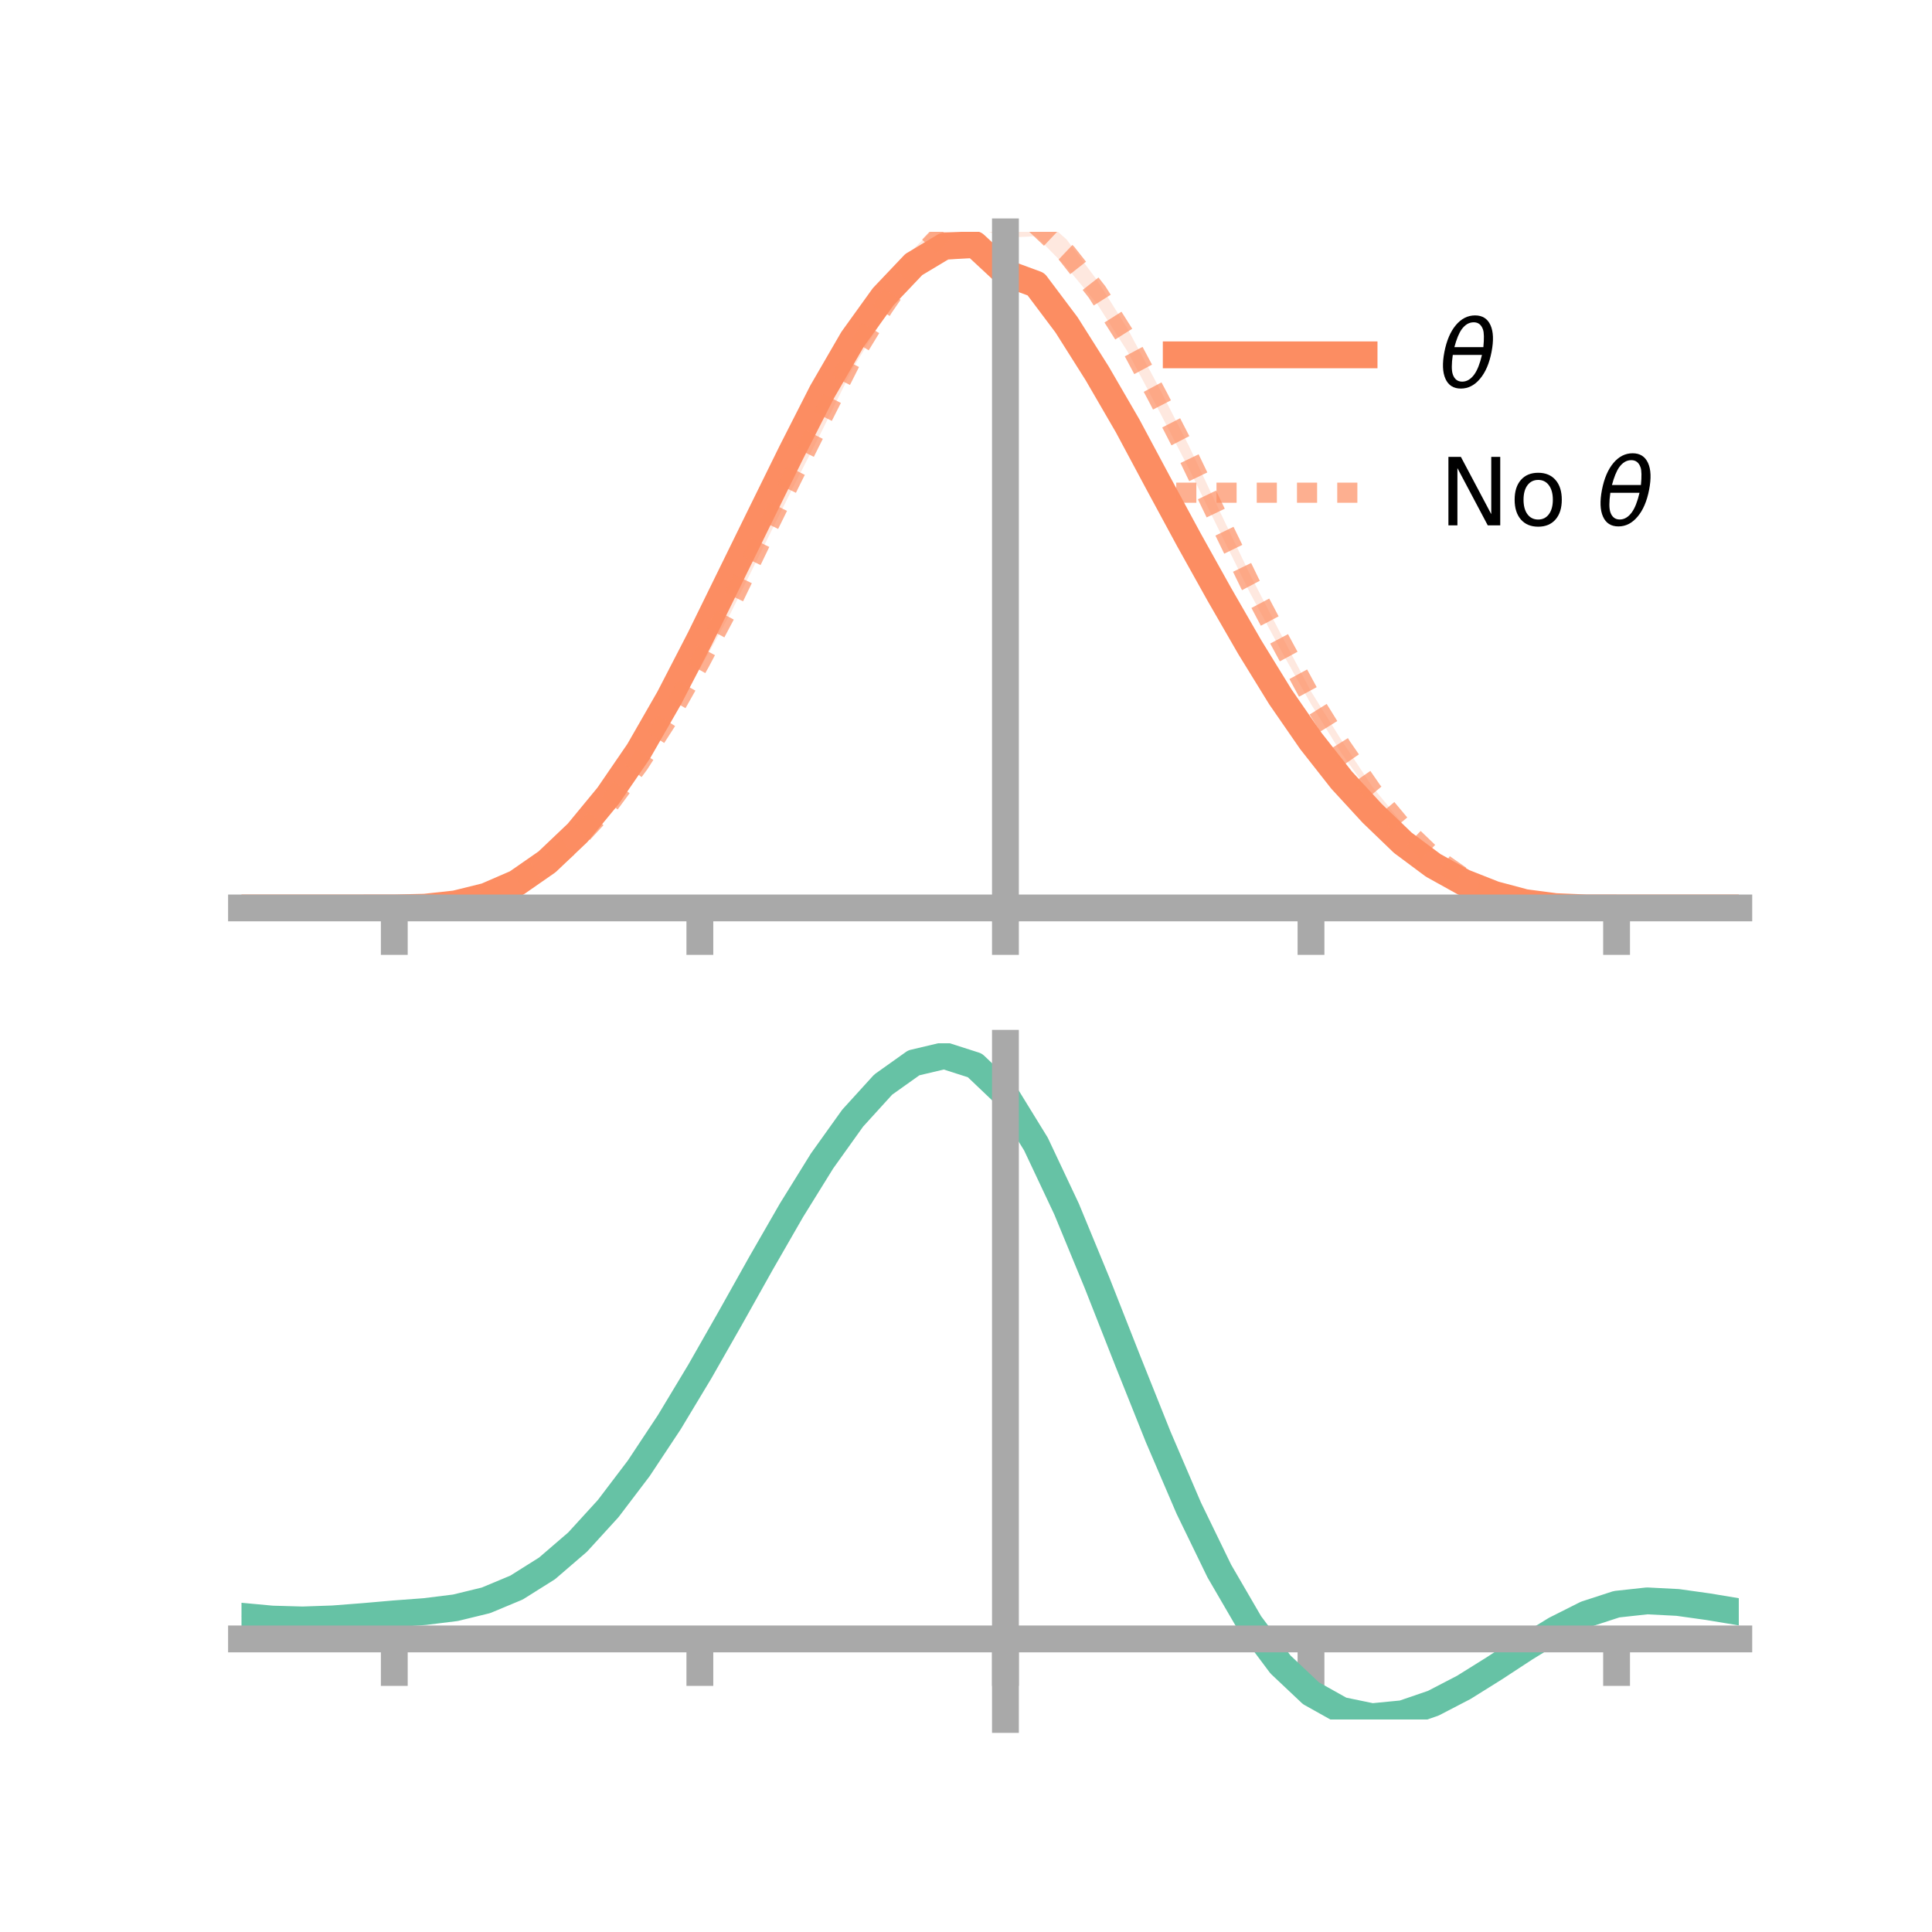 <?xml version="1.0" encoding="utf-8" standalone="no"?>
<!DOCTYPE svg PUBLIC "-//W3C//DTD SVG 1.1//EN"
  "http://www.w3.org/Graphics/SVG/1.1/DTD/svg11.dtd">
<!-- Created with matplotlib (https://matplotlib.org/) -->
<svg height="144pt" version="1.1" viewBox="0 0 144 144" width="144pt" xmlns="http://www.w3.org/2000/svg" xmlns:xlink="http://www.w3.org/1999/xlink">
 <defs>
  <style type="text/css">*{stroke-linecap:butt;stroke-linejoin:round;}</style>
 </defs>
 <g id="figure_1">
  <g id="patch_1">
   <path d="M 0 144 
L 144 144 
L 144 0 
L 0 0 
z
" style="fill:none;"/>
  </g>
  <g id="axes_1">
   <g id="patch_2">
    <path d="M 18 67.68 
L 129.6 67.68 
L 129.6 17.28 
L 18 17.28 
z
" style="fill:none;"/>
   </g>
   <g id="PolyCollection_1">
    <path clip-path="url(#pb6ebfdb041)" d="M 18 67.672 
L 18 67.672 
L 20.278 67.672 
L 22.555 67.672 
L 24.833 67.672 
L 27.11 67.672 
L 29.388 67.671 
L 31.665 67.603 
L 33.943 67.325 
L 36.22 66.707 
L 38.498 65.687 
L 40.776 64.077 
L 43.053 61.813 
L 45.331 58.95 
L 47.608 55.613 
L 49.886 51.612 
L 52.163 46.969 
L 54.441 42.297 
L 56.718 37.52 
L 58.996 32.933 
L 61.273 28.29 
L 63.551 24.486 
L 65.829 21.208 
L 68.106 18.841 
L 70.384 17.28 
L 72.661 17.382 
L 74.939 19.404 
L 77.216 20.233 
L 79.494 23.476 
L 81.771 27.051 
L 84.049 31.093 
L 86.327 35.361 
L 88.604 39.609 
L 90.882 43.662 
L 93.159 47.719 
L 95.437 51.389 
L 97.714 54.859 
L 99.992 57.803 
L 102.269 60.3 
L 104.547 62.557 
L 106.824 64.342 
L 109.102 65.625 
L 111.38 66.546 
L 113.657 67.199 
L 115.935 67.536 
L 118.212 67.659 
L 120.49 67.672 
L 122.767 67.672 
L 125.045 67.672 
L 127.322 67.672 
L 129.6 67.672 
L 129.6 67.672 
L 129.6 67.672 
L 127.322 67.672 
L 125.045 67.672 
L 122.767 67.672 
L 120.49 67.672 
L 118.212 67.68 
L 115.935 67.61 
L 113.657 67.346 
L 111.38 66.786 
L 109.102 65.908 
L 106.824 64.662 
L 104.547 63.059 
L 102.269 60.931 
L 99.992 58.477 
L 97.714 55.624 
L 95.437 52.508 
L 93.159 48.781 
L 90.882 44.935 
L 88.604 40.82 
L 86.327 36.643 
L 84.049 32.394 
L 81.771 28.586 
L 79.494 24.955 
L 77.216 22.132 
L 74.939 21.284 
L 72.661 19.075 
L 70.384 19.418 
L 68.106 20.591 
L 65.829 23.023 
L 63.551 26.076 
L 61.273 30.135 
L 58.996 34.445 
L 56.718 39.114 
L 54.441 43.624 
L 52.163 48.239 
L 49.886 52.417 
L 47.608 56.356 
L 45.331 59.665 
L 43.053 62.329 
L 40.776 64.394 
L 38.498 65.952 
L 36.22 66.904 
L 33.943 67.414 
L 31.665 67.633 
L 29.388 67.672 
L 27.11 67.672 
L 24.833 67.672 
L 22.555 67.672 
L 20.278 67.672 
L 18 67.672 
z
" style="fill:#fc8d62;fill-opacity:0.2;"/>
   </g>
   <g id="PolyCollection_2">
    <path clip-path="url(#pb6ebfdb041)" d="M 18 67.672 
L 18 67.672 
L 20.278 67.672 
L 22.555 67.672 
L 24.833 67.672 
L 27.11 67.672 
L 29.388 67.67 
L 31.665 67.6 
L 33.943 67.339 
L 36.22 66.745 
L 38.498 65.745 
L 40.776 64.256 
L 43.053 62.226 
L 45.331 59.733 
L 47.608 56.501 
L 49.886 52.907 
L 52.163 48.858 
L 54.441 44.366 
L 56.718 39.517 
L 58.996 34.841 
L 61.273 30.198 
L 63.551 25.788 
L 65.829 22.058 
L 68.106 18.537 
L 70.384 16.295 
L 72.661 14.704 
L 74.939 15.421 
L 77.216 15.839 
L 79.494 17.844 
L 81.771 20.881 
L 84.049 24.516 
L 86.327 28.777 
L 88.604 33.214 
L 90.882 38.044 
L 93.159 42.802 
L 95.437 47.2 
L 97.714 51.536 
L 99.992 55.182 
L 102.269 58.611 
L 104.547 61.401 
L 106.824 63.636 
L 109.102 65.268 
L 111.38 66.412 
L 113.657 67.164 
L 115.935 67.515 
L 118.212 67.657 
L 120.49 67.672 
L 122.767 67.672 
L 125.045 67.672 
L 127.322 67.672 
L 129.6 67.672 
L 129.6 67.672 
L 129.6 67.672 
L 127.322 67.672 
L 125.045 67.672 
L 122.767 67.672 
L 120.49 67.672 
L 118.212 67.68 
L 115.935 67.598 
L 113.657 67.31 
L 111.38 66.674 
L 109.102 65.646 
L 106.824 64.109 
L 104.547 61.974 
L 102.269 59.325 
L 99.992 56.164 
L 97.714 52.476 
L 95.437 48.405 
L 93.159 44.174 
L 90.882 39.563 
L 88.604 34.917 
L 86.327 30.5 
L 84.049 26.217 
L 81.771 22.648 
L 79.494 19.908 
L 77.216 17.603 
L 74.939 17.721 
L 72.661 16.912 
L 70.384 18.126 
L 68.106 20.666 
L 65.829 23.755 
L 63.551 27.475 
L 61.273 32.092 
L 58.996 36.552 
L 56.718 41.14 
L 54.441 45.729 
L 52.163 49.86 
L 49.886 53.893 
L 47.608 57.393 
L 45.331 60.315 
L 43.053 62.746 
L 40.776 64.671 
L 38.498 66.06 
L 36.22 66.938 
L 33.943 67.446 
L 31.665 67.633 
L 29.388 67.672 
L 27.11 67.672 
L 24.833 67.672 
L 22.555 67.672 
L 20.278 67.672 
L 18 67.672 
z
" style="fill:#fc8d62;fill-opacity:0.2;"/>
   </g>
   <g id="matplotlib.axis_1">
    <g id="xtick_1">
     <g id="line2d_1">
      <defs>
       <path d="M 0 0 
L 0 3.5 
" id="mb917c2f30a" style="stroke:#a9a9a9;stroke-width:2;"/>
      </defs>
      <g>
       <use style="fill:#a9a9a9;stroke:#a9a9a9;stroke-width:2;" x="29.388" xlink:href="#mb917c2f30a" y="67.672"/>
      </g>
     </g>
    </g>
    <g id="xtick_2">
     <g id="line2d_2">
      <g>
       <use style="fill:#a9a9a9;stroke:#a9a9a9;stroke-width:2;" x="52.163" xlink:href="#mb917c2f30a" y="67.672"/>
      </g>
     </g>
    </g>
    <g id="xtick_3">
     <g id="line2d_3">
      <g>
       <use style="fill:#a9a9a9;stroke:#a9a9a9;stroke-width:2;" x="74.939" xlink:href="#mb917c2f30a" y="67.672"/>
      </g>
     </g>
    </g>
    <g id="xtick_4">
     <g id="line2d_4">
      <g>
       <use style="fill:#a9a9a9;stroke:#a9a9a9;stroke-width:2;" x="97.714" xlink:href="#mb917c2f30a" y="67.672"/>
      </g>
     </g>
    </g>
    <g id="xtick_5">
     <g id="line2d_5">
      <g>
       <use style="fill:#a9a9a9;stroke:#a9a9a9;stroke-width:2;" x="120.49" xlink:href="#mb917c2f30a" y="67.672"/>
      </g>
     </g>
    </g>
   </g>
   <g id="matplotlib.axis_2"/>
   <g id="line2d_6">
    <path clip-path="url(#pb6ebfdb041)" d="M 18 67.672 
L 20.278 67.672 
L 22.555 67.672 
L 24.833 67.672 
L 27.11 67.672 
L 29.388 67.671 
L 31.665 67.618 
L 33.943 67.369 
L 36.22 66.806 
L 38.498 65.819 
L 40.776 64.236 
L 43.053 62.071 
L 45.331 59.307 
L 47.608 55.984 
L 49.886 52.014 
L 52.163 47.604 
L 54.441 42.96 
L 56.718 38.317 
L 58.996 33.689 
L 61.273 29.213 
L 63.551 25.281 
L 65.829 22.115 
L 68.106 19.716 
L 70.384 18.349 
L 72.661 18.228 
L 74.939 20.344 
L 77.216 21.183 
L 79.494 24.215 
L 81.771 27.819 
L 84.049 31.744 
L 86.327 36.002 
L 88.604 40.214 
L 90.882 44.299 
L 93.159 48.25 
L 95.437 51.949 
L 97.714 55.242 
L 99.992 58.14 
L 102.269 60.616 
L 104.547 62.808 
L 106.824 64.502 
L 109.102 65.766 
L 111.38 66.666 
L 113.657 67.273 
L 115.935 67.573 
L 118.212 67.669 
L 120.49 67.672 
L 122.767 67.672 
L 125.045 67.672 
L 127.322 67.672 
L 129.6 67.672 
" style="fill:none;stroke:#fc8d62;stroke-linecap:square;stroke-width:2;"/>
   </g>
   <g id="line2d_7">
    <path clip-path="url(#pb6ebfdb041)" d="M 18 67.672 
L 20.278 67.672 
L 22.555 67.672 
L 24.833 67.672 
L 27.11 67.672 
L 29.388 67.671 
L 31.665 67.617 
L 33.943 67.393 
L 36.22 66.842 
L 38.498 65.903 
L 40.776 64.464 
L 43.053 62.486 
L 45.331 60.024 
L 47.608 56.947 
L 49.886 53.4 
L 52.163 49.359 
L 54.441 45.047 
L 56.718 40.328 
L 58.996 35.697 
L 61.273 31.145 
L 63.551 26.632 
L 65.829 22.906 
L 68.106 19.601 
L 70.384 17.211 
L 72.661 15.808 
L 74.939 16.571 
L 77.216 16.721 
L 79.494 18.876 
L 81.771 21.765 
L 84.049 25.366 
L 86.327 29.639 
L 88.604 34.065 
L 90.882 38.804 
L 93.159 43.488 
L 95.437 47.802 
L 97.714 52.006 
L 99.992 55.673 
L 102.269 58.968 
L 104.547 61.688 
L 106.824 63.872 
L 109.102 65.457 
L 111.38 66.543 
L 113.657 67.237 
L 115.935 67.557 
L 118.212 67.668 
L 120.49 67.672 
L 122.767 67.672 
L 125.045 67.672 
L 127.322 67.672 
L 129.6 67.672 
" style="fill:none;stroke:#fc8d62;stroke-dasharray:1.5,1.5;stroke-dashoffset:0;stroke-opacity:0.7;stroke-width:1.5;"/>
   </g>
   <g id="patch_3">
    <path d="M 74.939 67.68 
L 74.939 17.28 
" style="fill:none;stroke:#a9a9a9;stroke-linecap:square;stroke-linejoin:miter;stroke-width:2;"/>
   </g>
   <g id="patch_4">
    <path d="M 129.6 67.68 
L 129.6 17.28 
" style="fill:none;"/>
   </g>
   <g id="patch_5">
    <path d="M 18 67.672 
L 129.6 67.672 
" style="fill:none;stroke:#a9a9a9;stroke-linecap:square;stroke-linejoin:miter;stroke-width:2;"/>
   </g>
   <g id="patch_6">
    <path d="M 18 17.28 
L 129.6 17.28 
" style="fill:none;"/>
   </g>
   <g id="legend_1">
    <g id="line2d_8">
     <path d="M 87.67 26.449 
L 101.67 26.449 
" style="fill:none;stroke:#fc8d62;stroke-linecap:square;stroke-width:2;"/>
    </g>
    <g id="line2d_9"/>
    <g id="text_1">
     <!-- $\theta$ -->
     <g transform="translate(107.27 28.899)scale(0.07 -0.07)">
      <defs>
       <path d="M 45.516 34.672 
L 14.453 34.672 
Q 12.359 20.062 14.5 13.875 
Q 17.188 6.25 24.469 6.25 
Q 31.781 6.25 37.359 13.922 
Q 42.234 20.656 45.516 34.672 
z
M 47.016 42.969 
Q 48.344 56.844 46.625 61.719 
Q 43.953 69.438 36.766 69.438 
Q 29.297 69.438 23.828 61.812 
Q 19.531 55.672 16.156 42.969 
z
M 38.188 76.766 
Q 49.906 76.766 54.594 66.406 
Q 59.281 56.109 55.719 37.844 
Q 52.203 19.625 43.453 9.281 
Q 34.766 -1.125 23.047 -1.125 
Q 11.281 -1.125 6.641 9.281 
Q 2 19.625 5.516 37.844 
Q 9.078 56.109 17.719 66.406 
Q 26.422 76.766 38.188 76.766 
z
" id="DejaVuSans-Oblique-952"/>
      </defs>
      <use transform="translate(0 0.234)" xlink:href="#DejaVuSans-Oblique-952"/>
     </g>
    </g>
    <g id="line2d_10">
     <path d="M 87.67 36.724 
L 101.67 36.724 
" style="fill:none;stroke:#fc8d62;stroke-dasharray:1.5,1.5;stroke-dashoffset:0;stroke-opacity:0.7;stroke-width:1.5;"/>
    </g>
    <g id="line2d_11"/>
    <g id="text_2">
     <!-- No $\theta$ -->
     <g transform="translate(107.27 39.174)scale(0.07 -0.07)">
      <defs>
       <path d="M 9.812 72.906 
L 23.094 72.906 
L 55.422 11.922 
L 55.422 72.906 
L 64.984 72.906 
L 64.984 0 
L 51.703 0 
L 19.391 60.984 
L 19.391 0 
L 9.812 0 
z
" id="DejaVuSans-78"/>
       <path d="M 30.609 48.391 
Q 23.391 48.391 19.188 42.75 
Q 14.984 37.109 14.984 27.297 
Q 14.984 17.484 19.156 11.844 
Q 23.344 6.203 30.609 6.203 
Q 37.797 6.203 41.984 11.859 
Q 46.188 17.531 46.188 27.297 
Q 46.188 37.016 41.984 42.703 
Q 37.797 48.391 30.609 48.391 
z
M 30.609 56 
Q 42.328 56 49.016 48.375 
Q 55.719 40.766 55.719 27.297 
Q 55.719 13.875 49.016 6.219 
Q 42.328 -1.422 30.609 -1.422 
Q 18.844 -1.422 12.172 6.219 
Q 5.516 13.875 5.516 27.297 
Q 5.516 40.766 12.172 48.375 
Q 18.844 56 30.609 56 
z
" id="DejaVuSans-111"/>
       <path id="DejaVuSans-32"/>
      </defs>
      <use transform="translate(0 0.234)" xlink:href="#DejaVuSans-78"/>
      <use transform="translate(74.805 0.234)" xlink:href="#DejaVuSans-111"/>
      <use transform="translate(135.986 0.234)" xlink:href="#DejaVuSans-32"/>
      <use transform="translate(167.773 0.234)" xlink:href="#DejaVuSans-Oblique-952"/>
     </g>
    </g>
   </g>
  </g>
  <g id="axes_2">
   <g id="patch_7">
    <path d="M 18 128.16 
L 129.6 128.16 
L 129.6 77.76 
L 18 77.76 
z
" style="fill:none;"/>
   </g>
   <g id="PolyCollection_3">
    <path clip-path="url(#p7b97724e00)" d="M 18 120.503 
L 18 120.427 
L 20.278 120.648 
L 22.555 120.711 
L 24.833 120.625 
L 27.11 120.439 
L 29.388 120.233 
L 31.665 120.057 
L 33.943 119.77 
L 36.22 119.21 
L 38.498 118.249 
L 40.776 116.795 
L 43.053 114.798 
L 45.331 112.25 
L 47.608 109.183 
L 49.886 105.664 
L 52.163 101.796 
L 54.441 97.707 
L 56.718 93.552 
L 58.996 89.506 
L 61.273 85.758 
L 63.551 82.507 
L 65.829 79.956 
L 68.106 78.308 
L 70.384 77.76 
L 72.661 78.503 
L 74.939 80.705 
L 77.216 84.458 
L 79.494 89.358 
L 81.771 94.954 
L 84.049 100.826 
L 86.327 106.608 
L 88.604 111.997 
L 90.882 116.761 
L 93.159 120.734 
L 95.437 123.82 
L 97.714 125.989 
L 99.992 127.272 
L 102.269 127.747 
L 104.547 127.53 
L 106.824 126.761 
L 109.102 125.596 
L 111.38 124.198 
L 113.657 122.732 
L 115.935 121.356 
L 118.212 120.224 
L 120.49 119.487 
L 122.767 119.24 
L 125.045 119.364 
L 127.322 119.692 
L 129.6 120.083 
L 129.6 120.185 
L 129.6 120.185 
L 127.322 119.819 
L 125.045 119.511 
L 122.767 119.399 
L 120.49 119.652 
L 118.212 120.399 
L 115.935 121.558 
L 113.657 122.978 
L 111.38 124.495 
L 109.102 125.939 
L 106.824 127.14 
L 104.547 127.932 
L 102.269 128.16 
L 99.992 127.692 
L 97.714 126.425 
L 95.437 124.298 
L 93.159 121.292 
L 90.882 117.437 
L 88.604 112.822 
L 86.327 107.6 
L 84.049 101.994 
L 81.771 96.295 
L 79.494 90.859 
L 77.216 86.097 
L 74.939 82.449 
L 72.661 80.314 
L 70.384 79.597 
L 68.106 80.129 
L 65.829 81.72 
L 63.551 84.176 
L 61.273 87.3 
L 58.996 90.895 
L 56.718 94.769 
L 54.441 98.742 
L 52.163 102.648 
L 49.886 106.341 
L 47.608 109.7 
L 45.331 112.632 
L 43.053 115.074 
L 40.776 116.998 
L 38.498 118.41 
L 36.22 119.35 
L 33.943 119.899 
L 31.665 120.176 
L 29.388 120.342 
L 27.11 120.532 
L 24.833 120.699 
L 22.555 120.77 
L 20.278 120.707 
L 18 120.503 
z
" style="fill:#66c2a5;fill-opacity:0.2;"/>
   </g>
   <g id="matplotlib.axis_3">
    <g id="xtick_6">
     <g id="line2d_12">
      <g>
       <use style="fill:#a9a9a9;stroke:#a9a9a9;stroke-width:2;" x="29.388" xlink:href="#mb917c2f30a" y="122.157"/>
      </g>
     </g>
    </g>
    <g id="xtick_7">
     <g id="line2d_13">
      <g>
       <use style="fill:#a9a9a9;stroke:#a9a9a9;stroke-width:2;" x="52.163" xlink:href="#mb917c2f30a" y="122.157"/>
      </g>
     </g>
    </g>
    <g id="xtick_8">
     <g id="line2d_14">
      <g>
       <use style="fill:#a9a9a9;stroke:#a9a9a9;stroke-width:2;" x="74.939" xlink:href="#mb917c2f30a" y="122.157"/>
      </g>
     </g>
    </g>
    <g id="xtick_9">
     <g id="line2d_15">
      <g>
       <use style="fill:#a9a9a9;stroke:#a9a9a9;stroke-width:2;" x="97.714" xlink:href="#mb917c2f30a" y="122.157"/>
      </g>
     </g>
    </g>
    <g id="xtick_10">
     <g id="line2d_16">
      <g>
       <use style="fill:#a9a9a9;stroke:#a9a9a9;stroke-width:2;" x="120.49" xlink:href="#mb917c2f30a" y="122.157"/>
      </g>
     </g>
    </g>
   </g>
   <g id="matplotlib.axis_4"/>
   <g id="line2d_17">
    <path clip-path="url(#p7b97724e00)" d="M 18 120.465 
L 20.278 120.677 
L 22.555 120.741 
L 24.833 120.662 
L 27.11 120.486 
L 29.388 120.287 
L 31.665 120.117 
L 33.943 119.834 
L 36.22 119.28 
L 38.498 118.329 
L 40.776 116.897 
L 43.053 114.936 
L 45.331 112.441 
L 47.608 109.442 
L 49.886 106.003 
L 52.163 102.222 
L 54.441 98.225 
L 56.718 94.161 
L 58.996 90.201 
L 61.273 86.529 
L 63.551 83.342 
L 65.829 80.838 
L 68.106 79.218 
L 70.384 78.679 
L 72.661 79.408 
L 74.939 81.577 
L 77.216 85.277 
L 79.494 90.109 
L 81.771 95.625 
L 84.049 101.41 
L 86.327 107.104 
L 88.604 112.41 
L 90.882 117.099 
L 93.159 121.013 
L 95.437 124.059 
L 97.714 126.207 
L 99.992 127.482 
L 102.269 127.953 
L 104.547 127.731 
L 106.824 126.951 
L 109.102 125.768 
L 111.38 124.346 
L 113.657 122.855 
L 115.935 121.457 
L 118.212 120.311 
L 120.49 119.569 
L 122.767 119.32 
L 125.045 119.437 
L 127.322 119.756 
L 129.6 120.134 
" style="fill:none;stroke:#66c2a5;stroke-linecap:square;stroke-width:2;"/>
   </g>
   <g id="patch_8">
    <path d="M 74.939 128.16 
L 74.939 77.76 
" style="fill:none;stroke:#a9a9a9;stroke-linecap:square;stroke-linejoin:miter;stroke-width:2;"/>
   </g>
   <g id="patch_9">
    <path d="M 129.6 128.16 
L 129.6 77.76 
" style="fill:none;"/>
   </g>
   <g id="patch_10">
    <path d="M 18 122.157 
L 129.6 122.157 
" style="fill:none;stroke:#a9a9a9;stroke-linecap:square;stroke-linejoin:miter;stroke-width:2;"/>
   </g>
   <g id="patch_11">
    <path d="M 18 77.76 
L 129.6 77.76 
" style="fill:none;"/>
   </g>
  </g>
 </g>
 <defs>
  <clipPath id="pb6ebfdb041">
   <rect height="50.4" width="111.6" x="18" y="17.28"/>
  </clipPath>
  <clipPath id="p7b97724e00">
   <rect height="50.4" width="111.6" x="18" y="77.76"/>
  </clipPath>
 </defs>
</svg>
